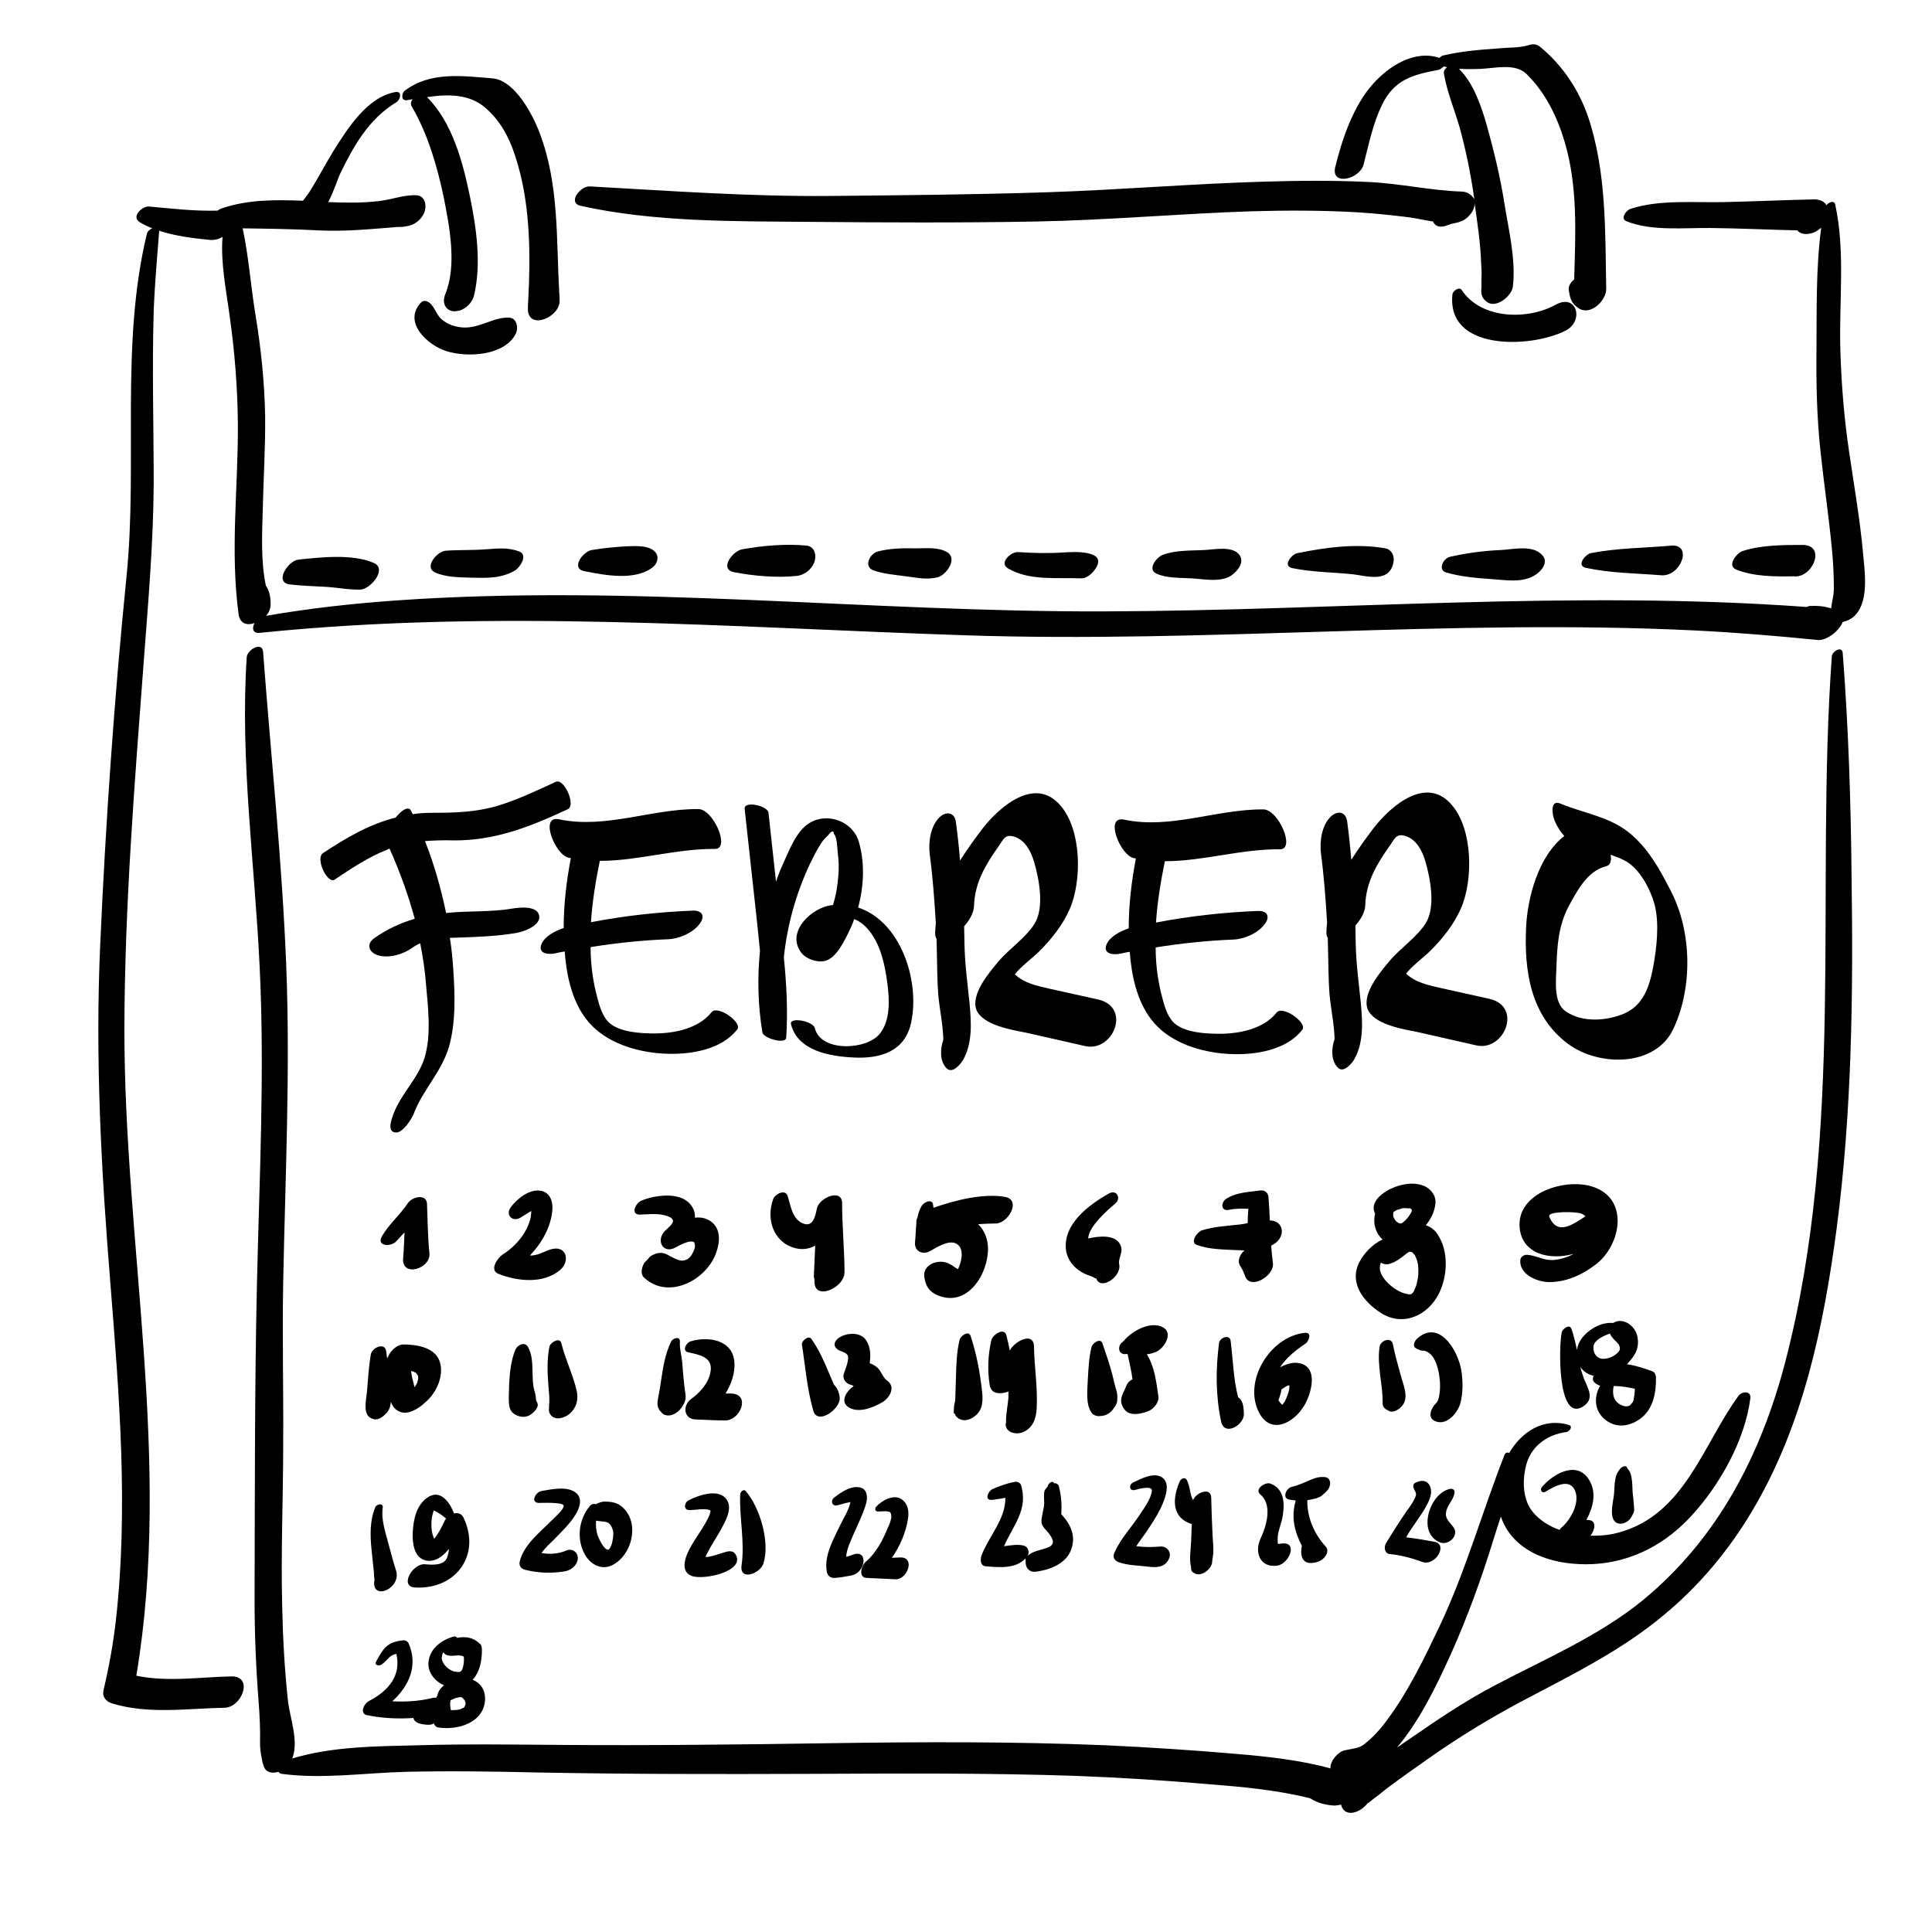 <?xml version="1.0" encoding="utf-8"?>
<!-- Generator: Adobe Illustrator 23.0.1, SVG Export Plug-In . SVG Version: 6.00 Build 0)  -->
<svg version="1.1" id="Layer_1" xmlns="http://www.w3.org/2000/svg" xmlns:xlink="http://www.w3.org/1999/xlink" x="0px" y="0px"
	 viewBox="0 0 566.9 566.9" style="enable-background:new 0 0 566.9 566.9;" xml:space="preserve">
<g id="Layer_3">
	<path d="M542.6,132.7c-1.5-10-2.3-20.1-2.6-30.2c-0.4-13.9,1.5-28.8-1.5-42.5c-0.3-1.3-1.8-0.7-2.6,0.2c-0.6-1.2-2.2-1.7-3.5-1.7
		c-8.9,0.2-17.8,0.6-26.6,0.8c-8.9,0.2-18.9-0.8-27.4,2c-1.1,0.3-3.1,2.8-1.2,3.6c7.4,3,17,1.9,24.8,2c8.5,0.1,17,0.5,25.4,0.7
		c1.4,1.8,4.9,1.1,6.6-0.5c0.1,0,0.1-0.1,0.2-0.1c0.1-0.1,0.2-0.2,0.2-0.2c-1.6,11.8-1.3,24.2-1.4,35.9c-0.1,10,0.1,19.9,1.2,29.9
		c1,9.4,2.4,18.8,3.3,28.2c0.4,4,0.6,7.9,0.6,11.9c0,2.1-0.6,3.9-0.8,5.8c-2-0.6-3.8-0.8-6-0.7c-0.4,0-0.8,0.1-1.2,0.3
		c-68.7-5-137.6,1.1-206.3,1.3c-69.2,0.2-138.5-8.1-207.7-3.2c-12.7,0.9-25.4,2.3-38,4.5c0.8-1,1.3-2.1,1.3-3.3
		c0-2.3-0.3-3.9-1.4-5.6c-1.5-7.2-1.1-15.1-0.9-22.3c0.2-9.2,0.8-18.3,0.7-27.5c-0.2-9.9-1.2-19.7-2.8-29.4
		c-1.4-8.4-2-17.3-3.8-25.6c7.4,0.1,14.8,0.2,22.2,0.6c8,0.4,15.5-0.4,23.3-1c0.8,0,1.7,0,2.5-0.2c2.3-0.3,4.2-1.7,5.2-3.8
		c0.9-1.9,0.5-5.1-2.1-5.3c-3.8-0.2-7.4,1.3-11.1,1.7c-4.9,0.6-10,0.5-14.9,0.3c1.6-3,2.7-6.5,3.4-8.1c4-8.3,8.5-16.3,16.6-21.2
		c1.1-0.6,1.9-3.3-0.2-3c-8.3,1.4-14.1,10.7-18.2,17.2c-2.3,3.8-4.4,7.7-6.7,11.5c-0.7,1.2-1.6,2.2-2.3,3.2
		c-8.1-0.3-16.2-0.4-24,2.3c-0.3,0.1-0.7,0.3-1,0.6C57,62,50.4,61.2,43.8,60.6c-2.1-0.2-5.4,3-2.8,4.6c1.2,0.7,2.4,1.3,3.7,1.8
		c-0.8,0.3-1.5,1-1.6,1.6c-7.9,32.7-2.6,67.5-6,100.8c-3.6,35.8-6.1,71.9-7.7,107.9c-1.5,33.3,0.3,66.2,3,99.4
		c2.6,32.8,5.3,65.9,1.6,98.8c-0.8,6.9-2,13.6-3.6,20.3c-0.5,2,0.6,3.4,2.4,4c10.7,3.3,22.1,1.5,33.1,1.3c5.1-0.1,8.6-9.3,2-9.2
		c-9.3,0.2-18.7,1.7-27.9-0.2c10.6-63.1-3.6-126.7-3.5-190.1c0.1-35.9,3-71.9,5.7-107.8c1.3-17.3,2.8-34.5,2.9-51.8
		c0-16.9-0.5-33.8,0-50.7c0.3-7.9,1-15.7,1.6-23.5c0-0.1,0-0.1,0-0.1c4.8,1.6,10,2.2,14.9,2.7c1.3,0.1,2.6-0.2,3.7-0.9
		c-0.6,7.7,1.1,15.8,2.1,23.3c1.5,10.6,2.3,21,2.4,31.6c0.1,18.8-2.3,37,0.2,55.8c0.4,2.9,2.6,3.4,4.7,2.6c-0.8,1.5-0.6,3.1,1.5,2.9
		c68.9-7.1,137.8-1.6,206.7,0.7c71.5,2.4,143.1-4.9,214.6-1.4c12,0.6,24,1.6,36,2.8c2.4,0.2,6.2-2.6,7.2-5.3
		c1.1-0.2,2.2-0.8,2.8-1.2c5.3-4.1,3.6-13.8,3.1-19.7C545.7,152,544,142.3,542.6,132.7z"/>
	<path d="M154.9,91c0.4,6,9.7,1.9,9.3-3c0-0.6,0-1.3-0.1-2c-0.9-15.9,0-32-5.8-47.1c-1.9-5.1-7.2-15.3-13.7-15.9
		c-8.8-0.7-18.3-2.1-25.8,3.6c-1,0.7-1.2,3.1,0.6,2.8c0.6-0.1,1.1-0.2,1.7-0.3c-0.5,0.6-0.7,1.4-0.3,2.1c4.7,8,7.5,17.6,9.4,26.7
		c1.7,8.5,3.9,20,0.5,28.3c-0.7,1.7-0.7,3.6,1,4.7c1,0.6,2.1,0.5,3.2,0.2c2-0.6,3.7-2.4,4.2-4.4c2.2-9.3,0.7-19.8-1.2-29
		c-2.1-10.1-5.1-21.7-12.6-29.2c6-0.9,12.3-1,17.1,3.1c5.2,4.5,7.8,10.4,9.6,16.9c3.6,12.5,3.7,26.6,3,39.6
		C154.9,89,154.9,90.1,154.9,91z"/>
	<path d="M428.7,56.2c-9-0.3-18.1-2.4-27.2-2.8c-10.2-0.5-20.4-0.4-30.5-0.1c-21.1,0.6-42.2,2.4-63.3,3.1
		c-21.4,0.7-42.9,0.9-64.4,1.1c-23.5,0.2-46.7-1.5-70.2-2.8c-2.8-0.2-6.7,4.8-2.7,5.7c21.6,4.8,45,4.5,67,4.7
		c22.2,0.2,44.4,0.3,66.6-0.1c21.1-0.4,42.1-2.3,63.1-3c10.4-0.3,20.9-0.3,31.3,0.3c4.8,0.3,9.7,0.8,14.5,1.4c2.5,0.3,5,0.9,7.6,1.3
		c0.5,1.3,1.9,2,4.2,1.1c0.7-0.3,1.4-0.5,2-0.6h0.1l0,0c1.7-0.4,3.1-0.7,4.7-2.7c0.8-1,1.2-2.1,1.2-3.1c0.8,5.7,1.7,11.6,1.9,17.4
		c0.1,1.5,0.2,3,0.1,4.6c0,0.4,0,1.7,0,2.6c-0.2,1.7,0,3.2,1.6,4.3c2.7,2,7.2-1.7,7.6-4.4c1-8-1.4-17.6-2.6-25.3
		c-1.2-7.4-3-14.8-5-22c-1.6-5.6-3.9-12.5-8.2-16.7c2.2,0.1,4.3,0.1,6.5,0c4.2-0.2,10-1.7,13.3,1.5c5.6,5.5,9,12.5,11.2,19.9
		c3.9,13.1,3.2,26.8,2.8,40.4c-1,0.8-1.7,1.9-1.6,3c0.4,2.6,0.7,4,3,5.5c3.5,2.2,8.1-2.4,8-5.8C471,68,471.4,50.3,466,34.3
		c-2.7-7.9-7.5-15.1-13.9-20.4c-1-0.9-2.1-1.1-3.4-0.7c-2.8,0.9-6.1,0.7-9,1c-5.5,0.4-10.9,0.8-16.3,2.1c-0.4,0.1-0.8,0.4-1,0.7
		c-7.3-2.5-14.9,2.4-19.6,7.7c-5.7,6.4-9,16.1-11,24.3c-1.4,5.7,7.2,3.6,8.3-0.7c1.6-6.1,2.7-12,5.5-17.7c3.6-7.3,9-8.7,16.5-10.1
		c0.4-0.1,1-0.5,1.5-1c0.3,0.1,0.7,0.1,1,0.2c-0.6,0.5-1.1,1.2-0.9,2c0.9,5.3,3.1,10.5,4.6,15.7c1.9,6.9,3.3,13.9,4.3,21
		C431.8,57.2,430.6,56.2,428.7,56.2z"/>
	<path d="M151.3,98c0.9-1.7,0.4-4.7-1.9-4.8c-4.6-0.2-8.5,3.1-13.4,2.9c-2.3-0.1-4.7-0.9-6.4-2.4c-1.8-1.5-2.2-4.5-4.4-5.3
		c-0.6-0.2-1.2-0.1-1.6,0.3c-5.6,5.8,1.9,12.6,7.3,14.3C137.1,105,148,104.4,151.3,98z"/>
	<path d="M456.5,89.4c-8.3,4.6-21.9,4.3-27.6-4.3c-0.7-1.1-2.6,0.3-2.7,1.2c-1.9,16.8,23.1,15.9,33.2,10.7
		C464.9,94.2,462.7,86,456.5,89.4z"/>
	<path d="M87.6,164.2c-3.1,0.3-7.3,6.8-2.5,7.3c3.5,0.4,7.1,0.5,10.6,0.7c3.3,0.2,6.7,0.9,10.1,0.8c2.9-0.1,8.1-6.2,3.7-7.9
		C103.2,162.5,94.3,163.5,87.6,164.2z"/>
	<path d="M127.7,168c3.2,1.4,7.1,1.4,10.5,1.5c4.6,0.1,8.8,0.3,12.9-2.1c1.4-0.8,4-4.6,1.2-5.6c-3.5-1.3-6.5-0.8-10.1-0.6
		c-3.8,0.3-7.6,0.1-11.4,0.4C128.4,161.7,124.2,166.4,127.7,168z"/>
	<path d="M183.9,160.3c-3.4,0.2-6.9,0.5-10.3,1.1c-2.5,0.4-6.3,5.4-2.1,6.2c6,1.2,14.9,2.9,20.1-1.2c1.2-1,1.8-2.8,0.9-4.1
		C190.9,159.9,186.4,160.2,183.9,160.3z"/>
	<path d="M217.7,161.2c-2.7,0.5-6.8,5.8-2.3,6.7c5.7,1.1,12.5,1.7,18.3,1.1c2.2-0.2,4.2-1.7,5.1-3.7c0.9-1.9,0.5-4.9-2.1-5.2
		C230.6,159.5,223.7,160.1,217.7,161.2z"/>
	<path d="M268.7,160.9c-3.6-0.1-7.6,0-11.1,0.9c-2.5,0.7-4.3,4.6-1.2,5.6c2.9,1,6.4,1.3,9.4,1.7c3.2,0.4,6.1,1.1,9.3,0.3
		c2.7-0.7,6.1-5.7,2.6-7.5C275.1,160.5,271.7,160.9,268.7,160.9z"/>
	<path d="M312.2,162.1c-4.5,0.3-8.9,0.2-13.5-0.1c-2.1-0.1-5.7,3.2-2.9,4.8c6.3,3.7,14.3,2.6,21.3,2.9c2,0.1,3.8-1.8,4.7-3.4
		C324.4,161.4,314.9,161.9,312.2,162.1z"/>
	<path d="M353.2,161.4c-3.9,0.2-8.3,0-12,1.4c-1.7,0.6-4.7,4.2-1.9,5.5c3,1.4,7,1.2,10.3,1.4c3.6,0.2,8.6,1.3,11.8-0.9
		c1.8-1.3,4-4,2.1-6.2C361.3,160.1,356.1,161.3,353.2,161.4z"/>
	<path d="M380.7,162.3c-1.7,0.3-4.5,3.8-1.5,4.4c5.8,1.2,11.8,1.2,17.7,1.8c4.2,0.5,10.9,2.7,12-3.6c0.3-1.8-0.5-3.6-2.4-4
		C397.9,159.4,389.2,160.6,380.7,162.3z"/>
	<path d="M440.3,161.4c-5,0.2-10.1,0.9-14.9,2c-2,0.5-3.6,3.9-1,4.6c4.2,1.2,8.6,1.6,13,1.9c4.5,0.3,9.6,1.3,13.4-1.4
		c1.6-1.1,3.5-3.5,1.9-5.4C450,159.7,444.2,161.2,440.3,161.4z"/>
	<path d="M465.3,166.6c7.2,1.6,14.8,1.6,22.1,2.2c5.8,0.5,9.4-9.2,3-8.7c-7.9,0.7-15.9,0.7-23.6,2.2
		C465.1,162.7,462.5,166,465.3,166.6z"/>
	<path d="M526.3,169.1c5.5,0.7,9.7-9.1,2.7-9.2c-5.7,0-12.2,0-17.7,1.8c-1.6,0.5-4.7,4.2-1.9,5.4
		C514.5,169.2,520.9,169.2,526.3,169.1z"/>
	<path d="M540.7,191.6c-0.2-2.2-3.1-0.5-3.2,1c-4.9,69.1,4,139.3-13.7,207.2c-7.1,27.1-19.8,51.7-41.7,69.7
		c-12.8,10.5-28.8,17.3-43.4,25c-9,4.7-17.2,10.3-25.6,16.1c-1.1,0.7-2.1,1.5-3.2,2.2c6.7-8,11.5-17.9,15.8-27.4
		c4.9-10.9,9-22.2,12.5-33.6c0.7-2.2,1.4-4.5,2.2-6.8c2.8,8.4,11.1,12.9,20.9,13.8c13.6,1.3,25.8-4,34.9-13.9
		c8.4-9.1,15.8-22.2,17.4-34.6c0.3-2.3-2.5-2.1-3.5-0.7c-10.5,14.4-15.8,34.9-35.2,40.1c-2.5,0.7-5.3,1-8.2,0.9
		c1.2-1.6,2-4.4-0.6-4.6c-0.2,0-0.4,0-0.6,0c2-3.8,3.1-8.1,0.7-11.9c-3.6-5.7-10.7-1.5-13.8,2.3c-0.7,0.9,0.2,1.9,1.1,1.3
		c2.5-1.5,7.1-4.2,8.7-0.2c1.4,3.6-1.4,8.5-4,10.7c-0.2,0.2-0.4,0.4-0.6,0.7c-3.1-1.1-5.8-2.8-7.8-5.2c-2.9-3.5-3.1-8.7-2.2-12.9
		c1.2-6.1,6-9.8,12-10.6c0.9-0.1,2.1-1.7,0.7-2.1c-7.5-2.2-13.9,2.1-17.5,8.3c-0.3-0.4-1.1-0.1-1.3,0.4
		c-6.6,16.8-11.4,34.2-19.2,50.6c-4.4,9.2-8.9,18.6-15,26.9c-2,2.8-4.3,5.4-7,7.5c-1.7,1.3-3.1,1.2-5.8,1.8
		c-1.8,0.4-4.3,3.1-4.1,5.3c-9.1-2.5-18.6-3.5-28.1-4.3c-12.7-1.1-25.3-1.9-38-2.5c-27-1.1-54-1-80.9-0.6
		c-26.4,0.4-52.8,0.7-79.1,0.5c-13.8-0.1-27.5-0.3-41.3,0.1c-12.2,0.3-25.5,0.3-37.3,3.9c0.1-0.1,0.1-0.3,0.2-0.4
		c1.7-5.1-0.8-11.4-1.4-16.5c-1-9.3-1.5-18.5-1.7-27.9c-0.4-15.9,0.3-31.8,0.3-47.7c0.1-15.8-0.3-31.5,0-47.3
		c0.6-30.9,2.1-61.8,0.9-92.6s-4.5-61.6-6.8-92.3c-0.2-3.2-4.6-0.7-4.8,1.5c-2,30.3,2.4,60.9,3.8,91.1c1.5,30.8-0.1,61.8-0.8,92.6
		c-0.7,30.9-0.6,61.9-0.7,92.9c0,10,0.4,20,1.2,30.1c0.3,4,0.5,8,0.4,12.1c0,1.4,0.2,3,0.5,4.3c0.1,0.5,0.4,2.3,0.4,1.6
		c0.2,1.3,0.9,2.4,2.4,2.6l0,0c0.7,0.1,1.4,0,2.1-0.2c0.2,0.3,0.5,0.5,1,0.6c11.8,1.6,24.5-0.3,36.4-0.6c13-0.3,26-0.1,39,0.2
		c26.4,0.5,52.7,0.5,79.1,0.4c26.3-0.1,52.5-0.3,78.8,0.6c12.8,0.5,25.6,1.3,38.3,2.4c10.1,0.8,20.4,1.7,30.2,4.2
		c2,1.3,4.2,1.9,6.9,2.1c0.7,0,1.4-0.1,2.1-0.3c0,0.1,0.1,0.3,0.1,0.4c1.2,3.5,5.6,2,7.7-0.8c0,0,0,0,0.1,0c0.5-0.4,0.9-0.7,1.4-1.1
		c1.4-1,2.7-2.1,4.1-3.2c4-3,8.1-5.9,12.1-8.7c9.1-6.4,18.1-11.9,27.9-17.1c14.2-7.5,28.9-14.7,41.3-25.1
		c10.3-8.5,19.1-19,25.9-30.5c15-25.1,21-54.2,24.8-82.8c4.5-34.2,4.9-68.8,4.4-103.2C543.1,235.6,542.4,213.5,540.7,191.6z
		 M402.3,525c0,0.1,0.1,0.2,0.1,0.4C402.3,525.3,402.3,525.1,402.3,525z"/>
	<path d="M126,367.6c-0.5-4.7-0.5-9.5-0.7-14.3c-0.1-3.2-4.4-2.1-5.6-0.3c-2.3,3.5-5.5,6.1-7.6,9.7c-1.8,3,2.6,3.3,4.2,1.5
		c0.8-0.9,1.6-1.7,2.4-2.6c-0.1,2.5-0.2,5.1-0.4,7.5C117.7,375,126.6,372.3,126,367.6z"/>
	<path d="M147.5,368.1c-1.4,0.9-4.1,4.6-1.2,5.7c5.6,2.2,13.2,3,18.1-1.2c2.9-2.5,1.9-7.1-2.4-6.1c-1.8,0.4-3.3,1.5-5.2,1.8
		c-0.4,0.1-0.9,0.1-1.3,0.1c3.6-3.8,6.3-8.6,6.6-13.7c0.1-2.4-0.8-4.8-3.4-5.3c-3.4-0.6-7,2.4-8.8,4.8c-1.7,2.2,0.4,4.5,2.8,3.1
		c1-0.6,1.9-1.2,2.9-1.8c0.1-0.1,0.2-0.1,0.3-0.1c0,0.4-0.1,1.2-0.2,1.9C154.7,361.8,151.2,365.8,147.5,368.1z"/>
	<path d="M190.3,369c0.1-0.1,0.2-0.2,0.3-0.3C190.6,368.7,190.5,368.8,190.3,369z"/>
	<path d="M189.2,370.2c0.1-0.1,0.1-0.2,0.2-0.3C189.3,370.1,189.3,370.1,189.2,370.2z"/>
	<path d="M188.2,352.3c-1.7,0.7-3.4,4.2-0.3,4.1c2.7-0.1,5.5-0.5,8.1,0.5c2.9,1.1,0.9,2.6-0.7,4.1c-3,2.7-0.9,7.2,3,5
		c1.8-1,4.2-2.2,5.4-1.5c-0.1,0,0.2,0.5,0.2,0.8c0.1,0.6-0.1,1.2-0.3,1.6c-0.7,1.7-1.5,2.5-2.4,2.8c-1.8,0.7-3.4-0.6-5.7-1.7
		c-1.6-0.8-3.5-0.2-4.9,0.8c0.3-0.1-1.6,1.9-1.4,1.5c-0.8,1.3-1.5,3.4-0.2,4.6c7.1,6.6,18.2,0.8,21.1-7.2c1.2-3.2,1.5-7.1-1.5-9.3
		c-1.4-1-3-1.3-4.7-1.1c0.1-1.4-0.3-2.7-1.4-4C199.4,349.6,192,350.7,188.2,352.3z"/>
	<path d="M239,376.1c0,1.8,0.8,2.6,2,2.8c2.6,0.4,6.8-2.4,6.8-5.6c0-0.4,0-0.8,0-1.2c-0.1-6.3-0.7-12.7-0.7-19
		c0-4.6-6.8-1.6-7.4,1.5c-0.5,2.5-1.2,5.7-4.3,4.3c-3-1.4-3.4-5.2-4.3-8c-0.7-2.1-3.7-0.5-4.2,0.9c-2.2,5.8,0,12.7,6.3,14.4
		c2.2,0.6,4.2,0.3,6-0.7c-0.1,3.1-0.3,6.2-0.4,9.2C239,375.2,239,375.6,239,376.1z"/>
	<path d="M281.1,372.4c-0.2-0.1-0.4-0.2-0.7-0.4c-0.8-0.5-1.7-1.3-3-1.6c-2.7-0.7-6.6,0.8-6.2,4.2c0.4,2.8,1.4,4.4,4,5.5
		c8.7,3.6,14.8-6.3,14.7-13.8c0-2.6-1-5.3-2.9-7.1c1.7-0.1,3.5-0.2,5.2-0.2c3.6,0,7.6-6.9,2.7-7.8c-6.3-1.1-14.5,0.9-21,3.2
		c0-0.3-0.1-0.5-0.1-0.8c-0.2-2.1-2.8-0.8-3.4,0.3c-0.6,1.1-1,2.2-1.2,3.4c-0.3,0.5-0.4,1.1-0.3,1.5c-0.2,1.8-0.2,3.7-0.4,5.6
		c-0.3,2.8,2.3,4,4.6,2.6c2.9-1.7,6.6-3.8,8.5-1.2C282.7,367.4,282.1,370.4,281.1,372.4C281.2,372.3,281.2,372.4,281.1,372.4z"/>
	<path d="M317.4,373.3c0.9,0.5,1.9,0.9,2.8,1.2c1.5,0.6,1.6,1.2,1.3-0.1c0,0.2,0.1,0.4,0.1,0.5c1.1,4.1,7.6-0.3,6.8-3.9
		c-0.4-1.8,1.3-3.5,0.4-5.6c-1.4-3.3-6.4-2.7-9.5-2c0.2-3.7,5.9-8.5,7.9-10.2c1.9-1.5,0.5-4.3-1.8-3c-5.9,3.3-13.6,9-12.6,16.7
		C313.3,369.9,315.1,371.9,317.4,373.3z M321.5,374.3v-0.1l0,0C321.5,374.2,321.5,374.3,321.5,374.3z"/>
	<path d="M373.5,370.6c-0.2-1.7-0.4-3.4-0.5-5.1c0.4-0.2,0.9-0.5,1.3-0.8c2.4-1.8,2.6-5.4-0.4-6.4c-0.4-0.1-0.8-0.2-1.3-0.2
		c-0.1-2.3-0.2-4.6-0.4-6.9c-0.1-1.2-1.1-2-2.3-1.9c-3.5,0.5-6.9,0.5-10,2.4c-1.7,1-1.8,3.8,0.7,3.3c1.9-0.4,3.8-0.4,5.7-0.3
		c-0.1,1.4-0.2,2.8-0.2,4.2c-0.8,0.2-1.6,0.3-2.3,0.4c-3.7,0.4-7.5,0.6-11.1,1.7c-1.3,0.4-3.7,3.5-1.5,4.3c3.5,1.3,7.4,1.3,11.1,1.5
		c1,0,1.9,0.1,2.9,0.1c-1.4,1.1-2.3,3.2-1.2,4.7c0.6,0.9,0.9,1.7,1.3,2.7C366.7,378.8,374.1,374.3,373.5,370.6z"/>
	<path d="M398.8,370.5c-3,6.1,1.4,11.5,6.3,14.7c6.5,4.2,13.8,0.9,17.1-5.6c2.6-5.2,2.9-12.4-0.3-17.3c-0.9-1.5-2.2-2.3-3.5-2.8
		c1.5-1.9,2.6-4,2.8-6.5c0.2-2.2-1.4-4.2-3.3-5c-2.4-1-5-0.8-7.4-0.1c-2.9,0.8-7.9,3.5-7.4,7.1c0.1,0.4,0.2,0.8,0.4,1.1
		c-0.5,2-0.3,4.1,0.9,6.1c0.4,0.6,0.8,1.1,1.3,1.5C402.6,365.1,400.1,367.9,398.8,370.5z M411.3,359L411.3,359L411.3,359L411.3,359z
		 M414.3,355C414.3,355,414.3,355.1,414.3,355L414.3,355L414.3,355L414.3,355z M413.7,367.4L413.7,367.4c0.1,0,0.1,0,0.1,0l0,0
		C413.8,367.4,413.7,367.4,413.7,367.4z M413.8,367.4h0.1C413.9,367.4,413.9,367.4,413.8,367.4L413.8,367.4z M414.1,379.8
		L414.1,379.8C414.1,379.7,414.2,379.7,414.1,379.8C414.2,379.7,414.2,379.7,414.1,379.8C414.2,379.7,414.2,379.7,414.1,379.8z
		 M414.3,379.7L414.3,379.7C414.3,379.6,414.3,379.6,414.3,379.7C414.3,379.6,414.3,379.6,414.3,379.7z M415.7,376.7
		c0,0.1-0.2,0.7-0.3,0.9c-0.1,0.3-0.3,0.7-0.4,1c-0.1,0.1-0.1,0.2-0.1,0.3l-0.1,0.1c-0.1,0.1-0.3,0.4-0.4,0.5s-0.2,0.2-0.3,0.2l0,0
		c-0.1,0-0.1,0-0.1,0.1c-0.1,0-0.2,0-0.4,0c-0.2,0-0.4,0-1.1-0.2c-2.5-0.5-5.9-3.1-7.1-5.6c-0.7-1.3-0.6-2.5-0.2-3.5
		c0.8,0.5,1.8,0.6,2.7,0.3c1.8-0.6,3.1-1.6,4.6-2.8c0.1,0,0.1-0.1,0.1-0.1c0.2-0.1,0.4-0.3,0.6-0.4s0.3-0.2,0.3-0.2s0,0,0.2,0l0,0
		c0.1,0,0.2,0,0.3,0c0.1,0.1,0.4,0.2,0.5,0.2l0,0c0,0,0.1,0.2,0.3,0.4c0.1,0.1,0.1,0.2,0.2,0.2c0,0,0,0.1,0.1,0.1
		c0.2,0.3,0.3,0.7,0.5,1.1c0.4,1.2,0.3,0.8,0.5,1.9C416.3,373.7,416.2,374.6,415.7,376.7z M414.3,354.9L414.3,354.9L414.3,354.9
		L414.3,354.9z M413.7,354.5c0,0,0.1,0,0.1,0.1c0.1,0,0.2,0.1,0.3,0.2c0,0.1,0.1,0.1,0.1,0.1c0,0.1,0,0.2,0.1,0.2v0.1
		c-0.1,0.3-0.2,0.7-0.6,1.2c-0.4,0.7-1.3,1.7-1.7,2c0,0-1,0.8-0.4,0.4c-0.1,0-0.1,0.1-0.2,0.1c0,0-0.1,0-0.2,0.1l0,0
		c0.5-0.1-0.1-0.1-0.1,0c-0.2,0-0.4-0.1-0.4,0c-0.5-0.2-0.8-0.5-1-0.6c-0.6-0.6-1-1.5-0.9-2.3c0-0.2,0.1-0.3,0.1-0.5
		c0.4-0.2,0.8-0.5,1.2-0.7c-0.6,0.3,1.3-0.3,1.1-0.3c0.3-0.1,0.6-0.1,0.9-0.1c0,0,0.5,0,0.6,0c0.2,0,0.4,0.1,0.7,0.1
		C413.6,354.5,413.6,354.5,413.7,354.5z"/>
	<path d="M467.6,348.3c-7.9-2.8-22.6,1.5-21.7,11.9c0.7,7.8,8.8,9.7,15.9,7.7c-1.8,1-3.8,1.6-5.8,1.8c-3,0.3-5-1.3-7.8-1.5
		c-0.9-0.1-2,0.5-2.1,1.5c-0.4,4.2,4.9,6.5,8.5,6.5c5.1,0,9.8-2.2,13.8-5.3C475.5,365.4,478.2,352,467.6,348.3z M454.6,357
		c-0.7-1.7,8.1-1.5,9.4-0.9c0.5,0.2,0.9,0.5,1.2,0.8C461.5,359.3,456.9,362.7,454.6,357z"/>
	<path d="M108.8,397.5c-0.6,3.5-0.8,7.1-1.1,10.6c-0.2,2.7-1.6,7.5,1.9,8.3c1,0.3,2-0.2,2.9-0.9c0.1-0.1,0.2-0.1,0.2-0.2
		c1.4-1.1,1.9-2.5,2-4c0.3,1,0.9,1.9,1.8,2.5c3.2,2.3,7.6-1.4,9.6-3.6c2.4-2.7,3.9-6.6,3.1-10.1c-1.1-4.7-6.8-5.6-10.8-5.6
		c-1.8,0-3.5,1.6-4.3,3.1c-0.2,0.3-0.3,0.7-0.5,1c-0.1-0.7-0.2-1.5-0.3-2.2C112.9,393.8,109.1,395.4,108.8,397.5z M122,402.8
		L122,402.8c0.2,0.2,0.2,0.3,0.3,0.3c0,0.1,0.2,0.4,0.3,0.5c0,0,0,0.1,0.1,0.2c0,0.2,0,0.4,0,0.7l0,0l0,0c0,0.3-0.1,0.6-0.2,0.9
		c0,0,0,0,0,0.1c-0.1,0.3-0.2,0.6-0.4,0.8c0,0.1-0.2,0.3-0.3,0.5c-0.1,0.1-0.1,0.2-0.2,0.2c-0.2-1.2-0.6-2.3-0.8-3.5
		c-0.1-0.5-0.1-0.8-0.2-1.2c0.2,0.1,0.5,0.1,0.6,0.1c0.2,0.1,0.4,0.2,0.5,0.3C121.9,402.7,122,402.7,122,402.8z"/>
	<path d="M155.5,415.2c1-0.6,2.9-2.3,2.1-3.7c-0.2-0.3-0.3-0.6-0.3-0.7c-0.1-0.8-0.1-1.6-0.4-2.4c-1.3-4.1,0.2-9.4-2-13.2
		c-0.9-1.6-3-0.6-3.6,0.7c-1.8,4.1-1.9,9.4-2,13.8c0,1.6-0.1,3.8,1.2,4.9C151.8,415.7,153.9,416.2,155.5,415.2z"/>
	<path d="M164.7,394.1c-0.5-1.9-3.3-0.1-3.5,1.1c-0.7,3.7-0.6,7.4-0.3,11.1c0.1,1.6,0.3,3.1,0.3,4.7c0,0.4-0.1,1.5-0.1,1.7
		c0,0.3,0,0.5,0,0.6c-0.1,0.6,0,1.3,0.5,1.9c1.4,1.8,4.2,0.8,5.6-0.4c2-1.8,2.6-4.2,2-6.8C168.1,403.3,165.9,398.9,164.7,394.1z"/>
	<path d="M200.7,411.8c0.5-0.8,0.6-2.1,0.4-3c-0.3-1.7-0.4-3.4-0.6-5.1c-0.2-1.9-0.2-3.9-0.6-5.9c-0.2-1.2-0.5-2.7-0.4-4
		c0.2-1.8-2-1.3-2.6-0.1c-1.6,3.3-2.3,7.1-2.8,10.6c-0.3,2-0.6,4-1,6c-0.2,0.9-0.3,2,0.1,2.9c0.2,0.4,0.3,0.7,0.6,0.9
		c0.2,0.3,0.5,0.6,0.9,0.9l0,0c2.1,1.1,4.7-0.7,5.6-2.5l0,0C200.4,412.3,200.6,412.1,200.7,411.8z M193.7,413.8L193.7,413.8
		L193.7,413.8L193.7,413.8z"/>
	<path d="M200.3,412.5C200.1,412.9,200.2,412.9,200.3,412.5L200.3,412.5z"/>
	<path d="M215.5,399.8c-0.4-6.7-7.7-7.8-12.9-6.2c-1.2,0.4-2.6,2.7-0.7,3.2c3.3,0.7,7.3,1.4,6.6,5.6c-0.5,3.4-3.1,6.2-5.7,8.1
		c-2.6,1.9-2.2,5.9,1.3,6c2.9,0.1,5.8,0.3,8.8,0.3c4.4-0.1,7.4-7.7,1.7-7.9c-0.6,0-1.2,0-1.7,0C214.6,406.1,215.7,402.9,215.5,399.8
		z"/>
	<path d="M238.6,413.8c1.2,4.6,7.8-0.3,7.8-3.4c0-1.2-0.6-3.1-1.7-4.1c-2-4.6-3.7-9.3-6.6-13.4c-0.8-1.2-2.9,0.5-2.8,1.6
		C236.3,400.9,236.8,407.5,238.6,413.8z"/>
	<path d="M254.1,393.2c-1.7-2.5-5.8-2.1-7.9-0.7c-0.9,0.6-1.8,1.8-1,2.9c1,1.3,2.5,1,3.4,2.1c0.9,1-0.7,4.6-1,5.6
		c-0.5,1.5,0.6,2.8,1.9,3.2c0.4,0.1,0.7,0.2,1,0.4c-2.3,1.6-4.2,4.8-1.2,6.4s7.1-0.2,9.7-1.7c2.1-1.3,3.9-4.5,1.3-6.3
		c-1.1-0.8-1.5-2.1-2.3-3.2c-0.7-0.9-1.7-1.5-2.8-1.9C255.5,397.6,255.5,395.3,254.1,393.2z"/>
	<path d="M280.1,414.7c0.6,1.8,2.8,2.7,5.1,1.4c3-1.7,3.3-4.4,3-7.5c-0.6-5.6-1.6-11.2-3.4-16.6c-0.6-1.7-2.9,0-3.2,1
		c-0.9,3.7-1,7.4-1.1,11.2c-0.1,2.1-0.1,4.2-0.2,6.3c0,0.6-0.2,1.2-0.3,1.8c-0.1,0.4-0.1,0.9-0.1,1.3
		C279.8,414.9,279.9,415,280.1,414.7z M285.1,409.1C285.5,409.1,285.6,409.1,285.1,409.1L285.1,409.1z"/>
	<path d="M299.7,420.4c3.4-1.1,4.4-4.3,4.5-7.4c0.3-5.9-0.7-11.9-0.8-17.9c-0.1-4.6-5.9-1.4-7.1,1.2c-0.3-1.5-0.6-3-1-4.5
		c-0.7-2.5-4.1,0-4.4,1.4c-1,4.3-1.2,8.8-0.5,13.2c0.3,1.7,1.3,2.4,3,2.4c0.9,0,1.8-0.2,2.5-0.5c0,0.5,0,1.1,0,1.6
		c-0.1,2.2-0.8,5-0.7,7.5c0,0.1-0.1,0.3-0.1,0.4C295,420.1,297.6,421,299.7,420.4z M299.9,412.9C300,412.9,300,412.9,299.9,412.9
		c0.2,0,0.4,0,0.5,0C300.3,412.9,300.1,412.9,299.9,412.9z"/>
	<path d="M321.3,415.3c0.5,0.2,1,0.3,1.5,0.2c1.5,0,3-0.8,3.8-2c0.1-0.1,0.1-0.2,0.2-0.3c0.5-0.6,0.9-1.3,1-2c0.1-1,0.1-1.8-0.1-2.8
		c-0.5-1.6-0.9-3.3-1.3-5c-0.8-3.2-1.9-6.1-2.9-9.2c-0.6-1.8-3,0-3.2,1c-0.8,3.2-0.9,6.3-1.1,9.5c-0.1,2.8-0.7,7.5,1.1,9.8
		C320.4,414.8,320.8,415.1,321.3,415.3C321.2,415.2,321.2,415.3,321.3,415.3z M327.5,410.9c0-0.1,0-0.1,0-0.2
		C327.5,410.7,327.5,410.7,327.5,410.9C327.5,410.8,327.5,410.8,327.5,410.9z"/>
	<path d="M341.3,389.5c-3.5-2-9.1,0.9-11.6,4c-0.8,0.6-1.4,1.3-1.3,2.4s1.1,1.6,2.1,1.4c0.1,0,0.3,0,0.4,0.1c0,0,0,0,0,0.1
		c0.5,2.4,1.1,4.8,1.4,7.2c-0.8,0.4-1.5,1.1-1.8,1.9c-0.9,2.4-2.6,4.2-0.6,6.9c1.6,2.3,5.4,1.3,7.4,0.4c1.4-0.7,2.9-2.6,2.6-4.2
		c-0.6-4-1.1-8.8-3.4-12.3c1.2-0.2,2.3-0.4,3.4-1.1C342,394.9,344.1,391.1,341.3,389.5z"/>
	<path d="M363.3,410c-1.4-5.4-1.5-11.1-2.2-16.6c-0.3-2-3.2-0.9-3.4,0.7c-1,7.7-1,15.4,0.6,23c0.9,4.4,6.6,1.2,6.7-2.1
		C364.9,413.2,364.9,411,363.3,410z"/>
	<path d="M383,394.3c1.1-0.7,2.1-3.5-0.2-3.2c-10.2,1.1-18.2,14.3-13.3,23.5c3.5,6.5,10.1,2.9,13.1-2c2.1-3.4,4.5-11.4-1.3-12.6
		c-1.8-0.4-3.8,0.2-5.7,1.2C377.4,398.4,380.3,396.1,383,394.3z M378.3,406.5c0,0.2,0.1,0.5,0,1c-0.2,1.3-0.7,2.5-1.3,3.7
		c-0.1,0.2-0.5,0.7-0.7,1l0,0l0,0c-0.5-0.3-0.9-0.9-1.2-1.4c0.1-0.1,0.1-0.3,0.2-0.4c0.3-0.9,0.6-1.7,0.7-2.7c0.6-0.4,1.3-0.9,2-1.2
		C378.2,406.5,378.3,406.5,378.3,406.5z"/>
	<path d="M407.7,414.1c1.4,0.5,3-0.7,3.8-1.7c2-2.4,0.2-6.2-0.5-8.9c-0.8-3-1.7-6-2.3-9.1c-0.5-2.3-3.7-1-3.9,0.8
		c-0.8,5.6,1,11.1,0.9,16.6c0,1.2,0.9,1.8,1.9,2.2C407.6,414.1,407.7,414.1,407.7,414.1z"/>
	<path d="M428.8,402.2c-0.9-5.8-6.5-15.4-13.1-9.3c-0.6,0.6-1.4,2.2-0.2,2.7c-0.5-0.2,1.1,0.7,1.8,0.7c1,0,1.7,0.4,2.4,1
		c1.5,1.4,2.1,3.7,2.5,5.6c0.4,2.2,0.5,4.5,0.1,6.6c-0.1,0.7-0.3,1.3-0.6,1.9l0,0c0.1-0.3-0.2,0.2-0.2,0.2c-0.1,0.1-0.1,0.1-0.2,0.2
		c-1.2,1.2-2.6,4-0.4,5.1c3.4,1.7,6.7-2.1,7.6-5.1C429.3,408.8,429.3,405.3,428.8,402.2z M421.6,411.5L421.6,411.5L421.6,411.5
		L421.6,411.5z"/>
	<path d="M479.6,397.5c1.1-1.8,1.3-3.9,0.7-5.9c-0.8-2.6-3.7-4.8-6.4-3.7c-0.2,0.1-0.4,0.2-0.6,0.3c-4-0.4-8.6,2.7-10.1,6.1
		c-0.2,0.6-0.4,1.2-0.5,1.8c-0.4-2.1-0.9-4.2-1.6-6.2c-0.6-1.5-2.5,0-2.8,0.9c-0.9,3.2-1.5,26.8,6.2,21.9c3.5-2.2,1.5-5.2,0.3-8.1
		c-0.4-1.1-0.8-2.3-1.1-3.5c0.9,1.3,2.2,2.2,3.9,2.6c-0.3,0.6-0.3,1.4,0.2,1.9s1.1,0.8,1.7,1c-0.8,1.5-1.3,3.1-1.2,4.9
		c0.2,3,2.3,5.4,5.1,6.4c3,1,6.1-0.1,8.4-2c3.4-2.8,4.2-7.6,4.1-11.8c0-0.6-0.4-1.5-1-1.7c-2.1-0.8-4.8-1.7-7.5-2.1
		C478.2,399.4,479,398.5,479.6,397.5z M467.6,394.9c0.3-1.7,2.8-2.9,4.8-3.6c0.5,1.3,1.7,2.1,2.6,3.2c0,0.1,0.3,0.8,0.3,0.8
		c0,0.1,0,0.1,0,0.2s0,0.2,0,0.3v0.1c0,0.1-0.1,0.2-0.1,0.3v0.1c0,0,0,0-0.1,0.1s-0.3,0.4-0.4,0.5c-0.2,0.2-0.4,0.4-0.6,0.5
		c-0.1,0.1-0.1,0.1-0.1,0.1s-0.1,0.1-0.3,0.2c-0.9,0.6-1.9,0.9-2.8,1s-1.6-0.1-2.1-0.5C467.8,397.5,467.4,396.1,467.6,394.9z
		 M478.9,411.7c0.1-0.2-0.5,0.5-0.4,0.5c-0.5,0.4-1.3,0.7-2.5,0.2c-2.6-1-3-3.4-2.5-5.7c0.3,0,0.5,0,0.7,0c1.9,0.1,3.7,0.4,5.5,0.8
		c0,0.9-0.1,1.9-0.3,2.8C479.4,410.9,479.2,411.3,478.9,411.7z"/>
	<path d="M116.2,460.8c-0.9-2.8-1.6-5.6-2.4-8.5c-0.8-3-2-6.7-1.5-9.9c0.2-1.5-1.8-1.1-2.2-0.1c-1.6,3.9-1.5,8.1-1.1,12.2
		c0.2,2.2,0.5,4.5,0.7,6.7c0,0.4,0.1,1.8,0.2,2.6c0,0.1,0,0.2-0.1,0.2C109.2,469.8,117.9,466.1,116.2,460.8z"/>
	<path d="M124.8,459c-3.7-0.4-7.6,6.4-3.2,6.8c12,0.8,19.7-9.4,14.4-20.5c-0.6-1.2-1.7-1.5-2.8-1.2c0,0,0,0,0-0.1
		c-1.2-3.1-4-7.3-7.9-4.5c-3.2,2.3-4,6.5-4.2,10.2c-0.1,3,0.3,7.4,3.9,8.2c2.6,0.5,4.9-1.1,6.7-3.4c0,0.8-0.2,1.7-0.5,2.5
		C130.3,459.4,127,459.2,124.8,459z M127.3,443.2c1.2,0.5,2.7,1.6,3.6,2.4c-0.2,0.3-0.4,0.5-0.5,0.8c-0.8,1.7-1.7,3.5-2.9,5
		l-0.1,0.1c-0.1-0.2-0.2-0.4-0.2-0.5c-0.4-0.9-0.5-1.9-0.6-2.8C126.5,446.6,126.7,444.7,127.3,443.2z"/>
	<path d="M158.9,437.5c-1.8,0.3-3.4,3.5-0.7,3.5c0.6,0,7-0.3,7.2,0.8c0.1,1.1-2.8,3.6-3.5,4.3c-3.4,3.5-8.2,7.1-9.4,12.1
		c-0.3,1.2,0.4,2.1,1.5,2.4c4,1,7.6,1.1,11.6,0.5c1.8-0.3,3.5-1.5,3.9-3.4c0.4-2-1.5-3.6-3.4-2.7c-2.4,1-4.8,1.1-7.2,0.7
		c1-1.5,2.5-2.8,3.6-3.9c2.2-2.3,4.7-4.6,6.4-7.4c1.1-1.8,2.1-4.5,0.3-6.2C166.7,435.9,161.8,437,158.9,437.5z"/>
	<path d="M182.1,441.8c-1.3-1-3.2-1.2-4.7-1.2c-0.7,0-1.7,0.3-2.6,0.8c-0.5-0.3-1.4,0-1.8,0.6c-3.2,3.9-3.9,9.6-1.4,14.1
		c1.9,3.4,5.6,5,9,2.6C186,455.1,187.6,445.9,182.1,441.8z M179.5,453.1c-0.1,0.3-0.4,0.9-0.5,1.1c-0.2,0.3-0.4,0.5-0.5,0.5
		c-1.2,0.2-2.7-3-3.1-4.1c-0.5-1.4-0.6-2.9-0.5-4.4c1,0.2,2.1,0.2,3,0.4c1.2,0.3,1.7,1.6,2,2.6C180.1,450.5,179.8,451.9,179.5,453.1
		z"/>
	<path d="M202.6,454c-1.3,2.3-3.3,7,0.3,8.4c3.5,1.4,16.3-1.4,12.8-6.5c-0.6-0.9-1.9-0.8-2.8-0.5c-2,0.5-3.9,1.4-5.9,1.5
		c0.1-0.2,0.3-0.7,0.5-1.1c0.4-0.8,0.8-1.5,1.2-2.2c0.8-1.4,1.9-3.1,2.9-4.9c1.2-2.2,3.3-5.9,1.8-8.4c-2.2-3.8-8.3-1.6-11.3-0.1
		c-1.3,0.6-1.7,2.9,0.2,2.9c1.8,0,4.5-0.6,5.9,0c0.2,0.1,0.2,0.1,0.3,0.2c0,0.2-0.1,0.7-0.3,1.2C206.8,447.8,204.5,450.6,202.6,454z
		 M208.5,443.2C208.6,443.2,208.6,443.2,208.5,443.2L208.5,443.2z"/>
	<path d="M217.2,438.4c-0.3,7,1.4,13.9,0.4,20.9c-0.7,4.7,5.4,2.5,6.4-0.5c2-6.2-1-16.5-5.2-21.3
		C218.2,436.8,217.2,437.8,217.2,438.4z"/>
	<path d="M250.2,456.2c-0.6,0.2-1.2,0.5-1.9,0.6c0.1-2.2,1.3-4.6,2.1-6.5c1.3-3,2.8-5.9,3.7-9c0.5-1.6,0.5-4-1.3-4.7
		c-2.8-1-5.9,1.2-8,2.8c-1.2,0.9-0.7,2.7,0.9,2.3c1.2-0.3,2.4-0.7,3.6-0.9c0.1,0,0.2,0,0.3-0.1c0,0,0,0.1-0.1,0.2
		c-0.4,2-1.7,4.1-2.6,5.9c-2,4.2-5.2,9.5-4.3,14.3c0.2,1.3,1.1,2,2.4,1.9c1.6-0.1,3.1-0.4,4.7-0.7
		C254.1,461.6,254.9,454.4,250.2,456.2z"/>
	<path d="M254.3,463c2.8,0.1,5.6,0.3,8.4,0.4c3.6,0.2,6-6.6,1.4-6.4c-0.8,0-1.6,0.1-2.4,0.1c2.4-3.4,4.1-7.5,4.7-11.3
		c0.4-2.2,0.1-4.6-1.9-5.9c-2.3-1.6-5.9,0.5-7.4,2.2c-0.4,0.4-0.4,1.3,0.3,1.4c0.8,0.1,3.5-0.4,3.9,0.4c0.7,1.2-0.3,3.3-0.8,4.4
		c-1.4,3.5-3.5,7.5-6.5,10C252.8,459.3,251.7,462.9,254.3,463z"/>
	<path d="M301,459c0.2,1.4,1.3,2.3,2.7,2.2c3.8-0.4,8.7-2.1,10.4-6c1.8-4.2,0.2-7.8-2.7-10.9c0.2-2.8,0-5.5-0.7-8.2
		c-0.1-0.5-0.6-0.8-1.1-0.9c-0.1,0-0.1,0.1-0.2,0.1c-0.6-1.1-1.9,0-2,0.9c0,0-0.8,0.9-0.9,1.2c-0.3,1.2-0.1,2.6-0.1,3.8
		c-0.1,1.8-0.9,3.8-0.8,5.5c0.1,1.3,1.5,2.3,2.2,3.3c4,5.2-3.6,3.8-6.2,6.5c0.5-1.2,0.1-2.7-1.3-3c-1.6-0.4-3.7-0.1-5.7,0.2
		c2.6-6,7.2-10.7,5-17.9c-0.2-0.7-1.1-1.1-1.8-1c-2.2,0.4-4.4,1.2-6.5,2.1c-1.3,0.5-2.6,3.4-0.3,3.2c1.3-0.1,2.7-0.4,4-0.6
		c0.1,6.2-4.8,11.2-7,16.9c-0.4,1.2-0.4,3.1,1.3,3.2c4,0.3,8.6,0.8,11.6-2.3C301,457.8,300.9,458.3,301,459z"/>
	<path d="M328.3,458.4c2.8,1,5.7,0.9,8.6,1.3c2.4,0.3,4.9,0.3,6.1-2.3c0.9-1.9-0.6-3.8-2.6-3.6c-2.4,0.2-4.7,0.2-7-0.1
		c0.9-1.4,2-2.8,2.9-4.1c2-3,4.1-6.1,5.3-9.5c0.7-2,1.5-5-0.5-6.5c-2.4-1.8-6.3,0.3-8.6,1.4c-1.3,0.6-1.2,2.6,0.5,2.2
		c0.7-0.2,5.2-1.5,5,0.3c-0.3,2.2-2,4.6-3.2,6.4c-2.4,3.8-5.9,7.4-7.7,11.5C326.4,456.7,326.8,457.9,328.3,458.4z"/>
	<path d="M355.8,450.5c-0.2-3.7-0.3-7.4-0.4-11.1c-0.1-3.2-4.6-1.4-5.3,0.8c-1-1.6-0.8-3.9-1.9-6c-0.5-0.9-1.7-0.3-2,0.4
		c-2.3,5.2-2.4,10.8,3.5,12.6c-0.1,1.8-0.1,3.6-0.2,5.3c-0.1,2.3-0.6,5,0,7.4c-0.1,0.9,0.3,1.4,0.8,1.6c1.8,1.5,5.5-1,5.4-3.5
		c0.1-0.8,0.3-1.8,0.3-2.1C356.1,454.1,355.9,452.3,355.8,450.5z M355.6,458.9c0-0.1,0.1-0.1,0.1-0.2
		C355.6,458.9,355.6,459,355.6,458.9z"/>
	<path d="M374.8,459.4c3.4-0.5,6.2-7,1.4-6.5c-1.5,0.1-1.2,0.5-1.3-1c-0.1-2,0.8-4.1,1.3-6.1c0.8-3.9,1-8.9-3.5-10.5
		c-1.5-0.5-4.7,1.7-2.9,3.2c3.6,3,1.9,9.1,0.1,12.9C368,455.5,369.7,460.1,374.8,459.4z"/>
	<path d="M388.2,433.4C388.2,433.4,388.1,433.4,388.2,433.4c-1.5-0.1-2.9,0.5-4.3,1.1c-1.6,0.7-3.2,1.4-4.9,1.8
		c-1.5,0.3-2.9,3.2-0.8,3.7c0.6,0.1,1.3,0.2,2,0.3c-1.4,4.9-0.4,9,1.8,13.3c-0.7,3.5,0.5,6.1,4.9,4.6c1.5-0.5,3.5-2.8,2.1-4.4
		c-3.4-3.7-5.5-8.6-5.4-13.6c0.8-0.1,1.6-0.3,2.4-0.5c0.5-0.1,1.3-0.5,1.7-0.7c-0.2,0.1,1.9-1.6,1.3-1.2
		C390.7,436.5,391,433.2,388.2,433.4z"/>
	<path d="M407.8,456c3.2,0.3,6.5,1.2,9.5,2.3c3.9,1.4,7.7-5.2,3.6-5.9c-2.7-0.5-5.5-1-8.3-1.3c2.1-3.9,5.3-7.2,6.9-11.3
		c1.3-3.4-0.6-6.6-4.2-4.7c-0.5,0.2-0.7,0.7-0.6,1.2c0.2,1,1.1,1.7,0.7,2.7c-0.6,1.7-1.8,3.2-2.8,4.6c-2.1,3.1-4.1,6.2-6,9.4
		C406,454.2,406.4,455.9,407.8,456z"/>
	<path d="M426.6,448.3c-1-1.5-2.6-2.5-2.3-4.5c0.3-2.2,2.2-3.6,2.5-5.8c0.1-0.9-0.6-1.3-1.4-1.1c-6,1.3-9.7,13.1-2.8,15.7
		C425,453.5,428.1,450.7,426.6,448.3z"/>
	<path d="M477.5,430.9c-0.2-1.3-1.9-0.5-2.4,0.5c-1.5,1.8-1.3,4.8-1.5,7c-0.2,2.1-1.4,6.3,0.2,8c1.3,1.4,3.8,0.5,4.7-1
		c0.5-0.8,1.1-1.7,1-2.7c-0.1-1.4-0.2-2.9-0.4-4.3C478.9,436.5,479.2,432.3,477.5,430.9z"/>
	<path d="M107.8,503.3c4.5,0.9,9,1.1,13.5,0.8c0.3,1.5,2.3,1.9,4.3,2c0.7,0,1.3-0.1,1.7-0.4c0.2,0.6,0.6,1.1,1.4,1.2
		c5.4,0.8,12.9-1.2,13.6-7.7c0.3-3.2-1.3-5.4-3.6-6.3c0.3-0.4,0.7-0.8,0.9-1.2c1.3-2.1,1.7-4.4,1.8-6.8c0-0.7,0.1-1.8-0.4-2.4
		c-0.7-0.7-1.4-1.2-2.3-1.6c-1.4-0.6-3.1-0.6-4.6-0.3c-0.1-0.3-0.4-0.5-0.9-0.4c-3.8,1-7.3,3.7-7.5,7.9c-0.1,2.8,2.1,5.4,4.6,6.4
		c-0.9,0.7-1.6,1.6-1.9,2.7c0,0.1,0,0.1,0,0.2c-0.2,0.3-0.3,0.5-0.4,0.8c-0.4-0.1-0.9-0.1-1.4,0.1c-3.8,0.9-7.7,1.1-11.5,0.9
		c4.8-4.3,7.7-10.4,4.8-17c-0.3-0.6-0.9-0.9-1.5-0.9c-4.8,0.5-5.9,2.3-8,6.2c-0.7,1.2,0.9,1.4,1.6,0.9c1.9-1.4,2.3-2.8,4.3-3.1
		c1.5,6.3-2.3,10.8-7.8,13.7C106.7,499.8,105.4,502.9,107.8,503.3z M136.4,500.6c0,0.1-0.1,0.2-0.1,0.2c0,0.1-0.1,0.1-0.1,0.2
		c0,0-0.1,0.1-0.2,0.1l0,0c0,0-0.1,0.1-0.2,0.1c-0.1,0-0.1,0.1-0.2,0.1c-0.1,0-0.1,0-0.2,0.1c-1,0.4-2,0.4-3.1,0.4
		c-0.2-1-0.3-2-0.1-2.9c0.2-0.1,0.5-0.2,0.7-0.3c0.3-0.1,0.6-0.3,1-0.4c0,0,1-0.2,0.4-0.1c1-0.2,1-0.2,1.8,0.4
		c-0.5-0.3,0.2,0.4,0.2,0.3c0.1,0.3,0.2,0.7,0.3,0.7c0,0.2,0,0.3,0,0.5l0,0v0.1C136.5,500.3,136.4,500.5,136.4,500.6z M129.7,486
		c0-0.2,0.1-0.6,0-0.3c0.2-0.5,0.2-0.6,0.4-0.9c0.1,0.3,0.4,0.5,0.7,0.7c1.7,0.9,3.7-0.3,5.3,0.6c0.1,1.2,0,2.1-0.3,3.3
		c0,0.1-0.2,0.4-0.2,0.5s-0.1,0.1-0.1,0.2c0,0,0,0.1-0.1,0.1l-0.1,0.1l-0.1,0.1c0,0-0.1,0-0.1,0.1c-0.1,0-0.2,0.1-0.3,0.1
		s-0.2,0-0.3,0s-0.1,0-0.2,0h-0.1c-0.2,0-0.4-0.1-0.6-0.1c-0.1,0-0.4-0.1-0.5-0.1c-0.4-0.1-0.7-0.3-1.1-0.5
		c-1.2-0.7-2.3-2.1-2.4-3.4C129.6,486.3,129.7,486.1,129.7,486z"/>
</g>
<g>
	<g>
		<path d="M208.8,297c-4.2,5.3-12.3,6.5-18.7,6.2c-3.7-0.1-9.6-0.7-12.1-3.9c-1.8-2.3-2.5-5.7-3.2-8.4c-1-4.3-1.5-8.6-1.5-13
			c7.5-1.2,15.1-2,22.7-2.3c3.2-0.1,7.2-1.8,9.2-4.4c1.7-2.1,1.1-4.1-1.9-4c-10,0.4-20,1.5-29.9,3.4c0.4-6.1,1.4-12.1,2.6-18
			c11.3,0,22.3-3.6,33.8-3.5c4.6,0-0.5-11.7-4.9-11.7c-13.7-0.1-27.2,5.9-40.9,3c-5.8-1.2-1.1,10.5,2.9,11.3c0.2,0,0.4,0.1,0.6,0.1
			c-1.3,6.8-2.1,13.6-2.1,20.5c-2.6,0.9-5.5,2.4-6.5,4.7c-1.2,2.9,2.1,3.2,4.2,2.7c0.9-0.2,1.7-0.4,2.6-0.5
			c0.5,6.9,2.1,14.3,6.2,19.7c4.8,6.4,13.1,9.3,20.8,10.1c7.9,0.8,18.4-0.3,23.6-6.9C218,300.1,210.6,294.8,208.8,297z"/>
		<path d="M374.6,297.1c-4.2,5.3-12.3,6.5-18.7,6.2c-3.7-0.1-9.6-0.7-12.1-3.9c-1.8-2.3-2.5-5.7-3.2-8.4c-1-4.3-1.5-8.6-1.5-13
			c7.5-1.2,15.1-2,22.7-2.3c3.2-0.1,7.2-1.8,9.2-4.4c1.7-2.1,1.1-4.1-1.9-4c-10,0.4-20,1.5-29.9,3.4c0.4-6.1,1.4-12.1,2.6-18
			c11.3,0,22.3-3.6,33.8-3.5c4.6,0-0.5-11.7-4.9-11.7c-13.7-0.1-27.2,5.9-40.9,3c-5.8-1.2-1.1,10.5,2.9,11.3c0.2,0,0.4,0.1,0.6,0.1
			c-1.3,6.8-2.1,13.6-2.1,20.5c-2.6,0.9-5.5,2.4-6.5,4.7c-1.2,2.9,2.1,3.2,4.2,2.7c0.9-0.2,1.7-0.4,2.6-0.5
			c0.5,6.9,2.1,14.3,6.2,19.7c4.8,6.4,13.1,9.3,20.8,10.1c7.9,0.8,18.4-0.3,23.6-6.9C383.8,300.2,376.4,294.9,374.6,297.1z"/>
	</g>
	<g>
		<path d="M490.4,261.7c-3.3-6.5-7.1-13.5-13.2-18c-5.7-4.2-12.9-5.2-19.3-7.9c-2.9-1.2-2.5,2.6-2,4.2c0.5,1.7,1.7,3.7,3.1,5.3
			c-7.6,5.9-10.8,18.1-11.2,26.8c-0.6,12.8,1.3,26,12.3,34.2c9,6.7,25.8,6.9,31-4.6C496.7,289.6,496.4,273.5,490.4,261.7z
			 M485.1,283.7c-1.1,5.7-2.8,11.2-8.5,13.7c-5.2,2.2-12.3,2.7-17.1-0.6c-3.8-2.5-2.9-9.1-2.8-13.1c0.2-6.2,0.6-12,3.5-17.6
			c2.5-4.6,5.5-10.5,11-11.9c1.4-0.3,1.7-1.7,1.4-3.4c1.4,0.5,2.8,1,4.1,1.7c4.4,2.2,7.7,8.6,8.9,13.3
			C486.9,271.4,486.1,278.1,485.1,283.7z"/>
	</g>
	<path d="M163.1,229.4c-5.4,2.5-10.9,5.1-16.6,6.9c-6.5,2-12.8,2.2-19.5,2.2c-2,0-4,0.1-5.9,0.4c-0.2-0.3-0.3-0.7-0.5-1
		c-0.7-1.5-2.8-0.2-4.5,2c-7.6,1.9-14.3,5.8-21.3,10.4c-2.4,1.6,1.3,9.2,3.4,7.8c4.9-3.3,9.9-6.6,15.4-8.8c0.2-0.1,0.5-0.2,0.7-0.3
		c3,6.7,5.5,13.6,7.4,20.6c-4.2,1.2-8.2,3.1-11.9,5.7c-2.5,1.8-1.5,4.2,1.1,5c3.3,1,7.4-0.3,10.1-2.2c0.7-0.5,1.5-1,2.3-1.3
		c0.8,4,1.4,8,1.7,12c0.6,6.7,1.6,14.9-0.4,21.5c-1.8,6-7,10.7-9.2,16.7c-0.5,1.4-1.9,5,0.6,5.3c2.2,0.3,4.8-4,5.4-5.5
		c2.6-6.9,8.1-12.2,10.3-19.5c2.1-7.3,1.8-15.4,1.3-22.9c-0.2-3.1-0.5-6.2-1-9.2c1,0,1.9-0.1,2.9-0.1c5.7-0.2,11.2-0.4,16.9-1.4
		c2.1-0.4,7-2.2,6.4-5.1c-0.7-3-6-2.3-7.9-2c-6.4,1.1-13,0.6-19.4,1.3c-1.5-7.2-3.5-14.3-6.2-21.1c2.7-0.2,5.5-0.3,8.4-0.2
		c12.2,0.1,22.7-4.1,33.6-9.2C169,236.1,165.5,228.3,163.1,229.4z"/>
	<path d="M251.8,266.3c1.7-6.3,2-13.2,0.2-19.3c-1.7-5.9-9.1-8.8-14.5-5.5c-3.9,2.4-5.9,8-7.7,11.9c-0.8,1.7-1.5,3.5-2.1,5.3
		c-0.7-6.7-1.5-13.5-2.2-20.2c-0.2-2.1-7.2-3.6-7-1.2c1.2,10.7,2.3,21.3,3.5,32c0.3,3.2,0.7,6.4,1,9.7c-0.8,7.9-0.6,16,0.7,23.9
		c0.3,1.8,6.8,3.6,7,1.6c0.5-7.9,0.1-15.7-0.7-23.6c1-9.5,3.6-18.8,7.7-27.5c0.9-1.8,1.8-3.7,2.9-5.4c0.6-1.1,1.4-2,2.3-2.8
		c1.1-1.5,1.7-1.6,1.8-0.5c0.9,0.7,1,4.3,1.1,5.4c0.3,2.2,0.4,4.5,0.2,6.7c-0.2,3-0.7,5.9-1.6,8.8c-0.1,0-0.2,0-0.3,0
		c-5.8,0.6-13.5,7.7-9.1,13.8c1.4,2,4.9,3.2,7.3,2.5c3.3-1,5.8-6.4,7.1-9.2c0.5-1,0.9-1.9,1.2-3c0.9,0.3,1.7,0.8,2.5,1.4
		c5,4.2,6.5,11.5,7.3,17.6c0.6,4.7,0.9,10.8-2.3,14.7c-4,4.8-17.3,5.3-19-1.7c-0.5-2.1-7.5-3.4-7-1.2c1.9,7.9,11.6,9.5,18.4,9.8
		c7.9,0.4,15.2-1.8,16.9-10.5C269.9,287.7,264.3,270.4,251.8,266.3z"/>
</g>
<path d="M322.3,293.3c-4.8-1.1-9.6-2.1-14.4-3.2c-3.5-0.8-7.4-1.6-10.1-4.2c1.3-1.9,5.6-5.2,7-6.6c3.7-3.7,7-7.8,9.1-12.6
	c3.6-8.3,3.5-23.1-2.7-30.3c-7.4-8.7-17.7,0.1-22.8,6.6c-2.3,3-4.6,6.2-6.7,9.5c-0.3-3.7-0.7-7.5-1.2-11.2c-0.4-3.2-3.1-3.3-5-1.3
	c-2.5,2.6-3.1,7.1-2.7,10.6c0.9,6.8,1.4,13.6,1.8,20.4c-0.1,0.9-0.2,1.8-0.2,2.8c0,0.7,0.1,1.2,0.4,1.6c0,1.4,0.1,2.7,0.1,4.1
	c0.1,4.1,0.1,8.2,0.4,12.3c0.4,4.4,1.4,8.9,1.5,13.3c-1,2.9-1,6.2,0.8,8.2l0.1,0.1c1.7,1.9,4.2-1.2,4.9-2.4c2.8-5,2.4-11,1.9-16.5
	c-0.6-5.9-1.4-11.7-1.5-17.6c0-1.7-0.1-3.4-0.1-5.1c1.6-1.8,2.8-3.9,2.9-5.9c0.2-6.9,3.4-12.2,7.3-17.7c1.4-2,1.8-3.5,4.5-2.7
	c3.2,1,4.9,4.3,5.8,7.3c1.5,5.1,3.1,13.4,0.2,18.2c-2.6,4.2-7.4,7.3-10.6,11.1c-2.7,3.2-8.2,9.6-6.5,14.2c1.8,4.5,10.4,5.9,14.5,6.7
	c5.8,1.3,11.5,2.6,17.2,3.9C326.6,309,332.1,295.6,322.3,293.3z"/>
<path d="M437.1,293.1c-4.8-1.1-9.6-2.1-14.4-3.2c-3.5-0.8-7.4-1.6-10.1-4.2c1.3-1.9,5.6-5.2,7-6.6c3.7-3.7,7-7.8,9.1-12.6
	c3.6-8.3,3.5-23.1-2.7-30.3c-7.4-8.7-17.7,0.1-22.8,6.6c-2.3,3-4.6,6.2-6.7,9.5c-0.3-3.7-0.7-7.5-1.2-11.2c-0.4-3.2-3.1-3.3-5-1.3
	c-2.5,2.6-3.1,7.1-2.7,10.6c0.9,6.8,1.4,13.6,1.8,20.4c-0.1,0.9-0.2,1.8-0.2,2.8c0,0.7,0.1,1.2,0.4,1.6c0,1.4,0.1,2.7,0.1,4.1
	c0.1,4.1,0.1,8.2,0.4,12.3c0.4,4.4,1.4,8.9,1.5,13.3c-1,2.9-1,6.2,0.8,8.2l0.1,0.1c1.7,1.9,4.2-1.2,4.9-2.4c2.8-5,2.4-11,1.9-16.5
	c-0.6-5.9-1.4-11.7-1.5-17.6c0-1.7-0.1-3.4-0.1-5.1c1.6-1.8,2.8-3.9,2.9-5.9c0.2-6.9,3.4-12.2,7.3-17.7c1.4-2,1.8-3.5,4.5-2.7
	c3.2,1,4.9,4.3,5.8,7.3c1.5,5.1,3.1,13.4,0.2,18.2c-2.6,4.2-7.4,7.3-10.6,11.1c-2.7,3.2-8.2,9.6-6.5,14.2c1.8,4.5,10.4,5.9,14.5,6.7
	c5.8,1.3,11.5,2.6,17.2,3.9C441.3,308.8,446.9,295.4,437.1,293.1z"/>
</svg>
